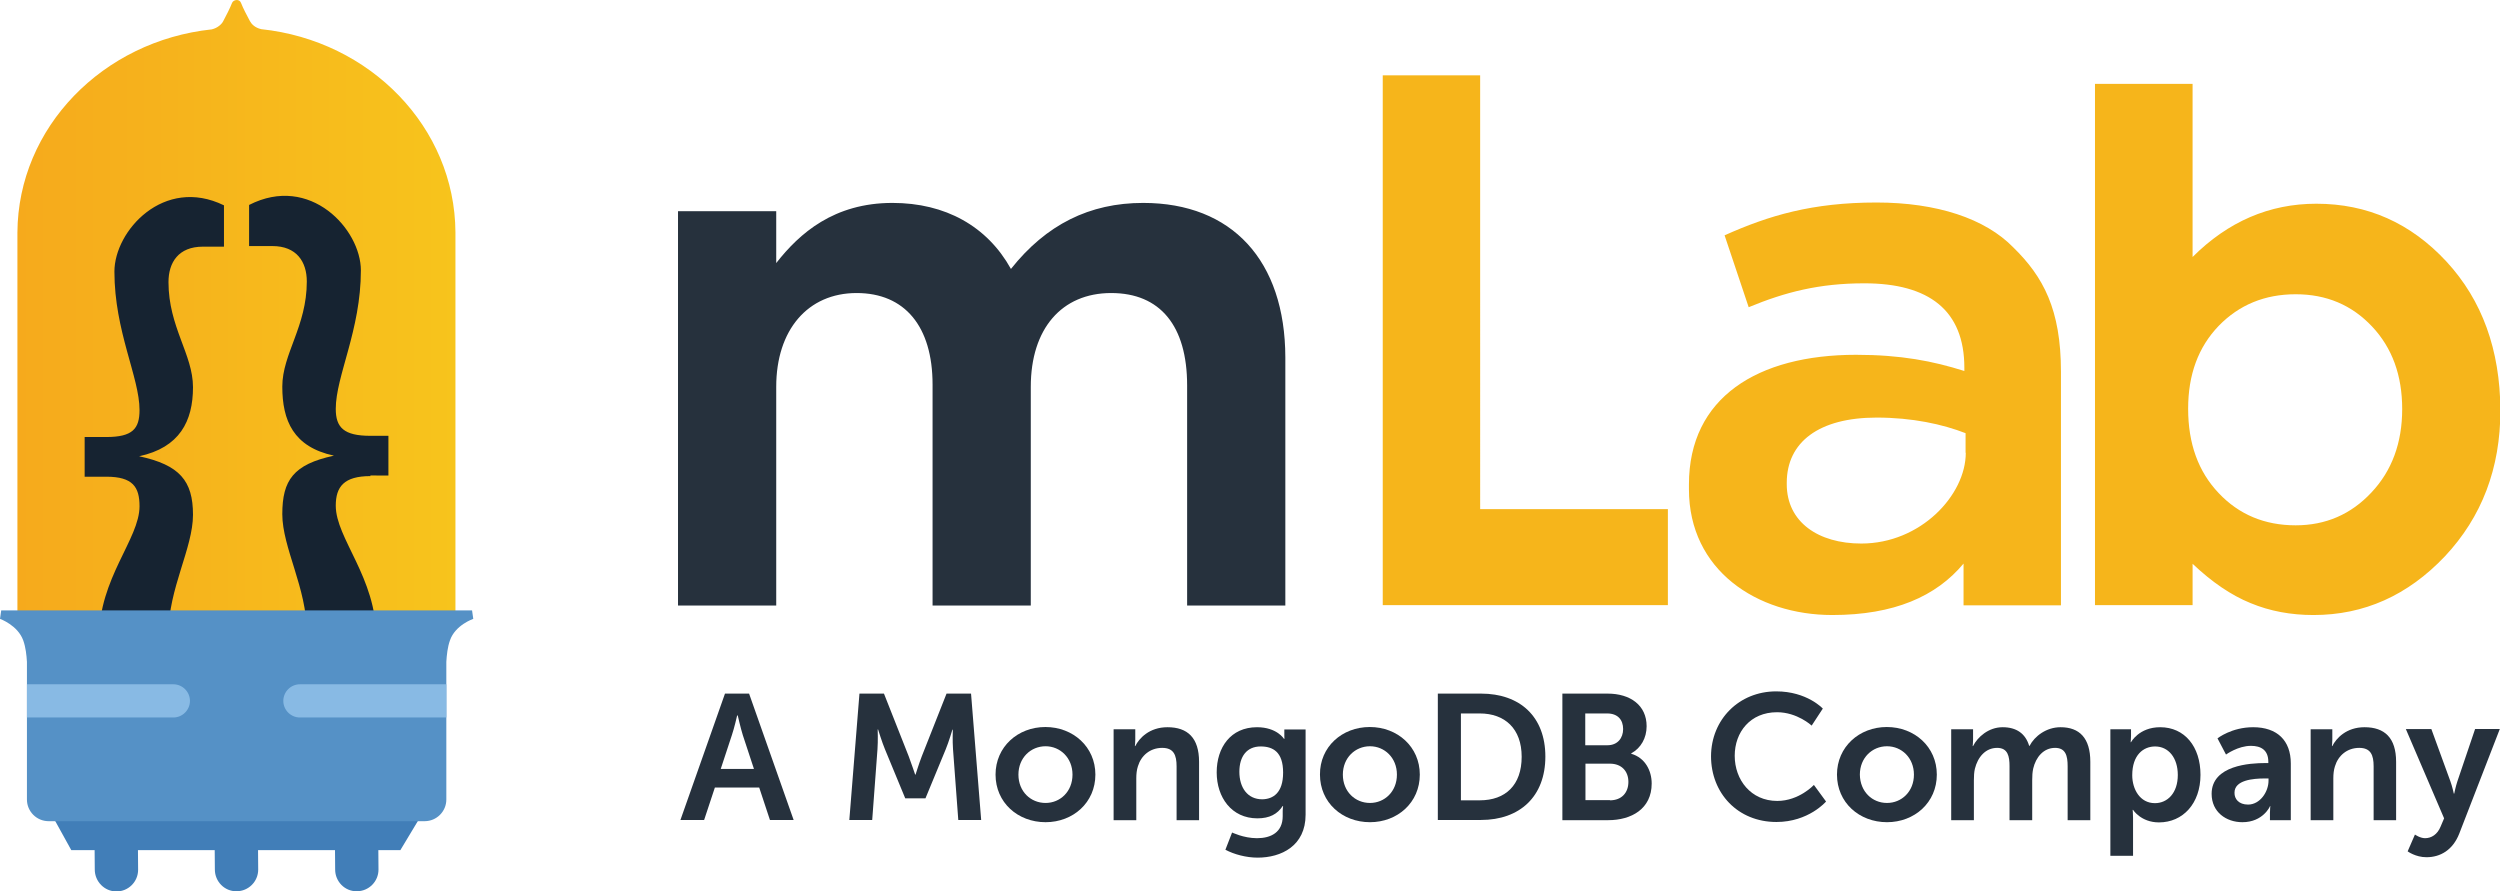 <?xml version="1.0" encoding="utf-8"?>
<!-- Generator: Adobe Illustrator 23.0.0, SVG Export Plug-In . SVG Version: 6.00 Build 0)  -->
<svg version="1.1" id="Layer_1" xmlns="http://www.w3.org/2000/svg" xmlns:xlink="http://www.w3.org/1999/xlink" x="0px" y="0px"
	 viewBox="0 0 1234.5 440.2" style="enable-background:new 0 0 1234.5 440.2;" xml:space="preserve">
<style type="text/css">
	.st0{fill-rule:evenodd;clip-rule:evenodd;fill:#26313D;}
	.st1{fill-rule:evenodd;clip-rule:evenodd;fill:#F6B51B;}
	.st2{fill-rule:evenodd;clip-rule:evenodd;fill:#417EB8;}
	.st3{fill-rule:evenodd;clip-rule:evenodd;fill:url(#SVGID_1_);}
	.st4{clip-path:url(#SVGID_2_);}
	.st5{fill-rule:evenodd;clip-rule:evenodd;fill:#162331;}
	.st6{fill-rule:evenodd;clip-rule:evenodd;fill:#5591C6;}
	.st7{fill-rule:evenodd;clip-rule:evenodd;fill:#88BAE4;}
	.st8{fill:#26313D;}
</style>
<g>
	<g id="m:_Stroked_in_Illustrator_1.2_center_9_">
		<g>
			<path class="st0" d="M564.5,100.2c-26.5,0-47.9,10.7-65.3,32.6c-11.7-21.1-32.4-32.6-58.5-32.6c-28.9,0-45.9,15-57.4,29.7v-25.6
				h-48.5v194.7h48.5v-108c0-28.1,15.6-46.3,39.7-46.3c23.8,0,37.5,16.5,37.5,45.2v109.1h48.5v-108c0-28.6,15.2-46.3,39.7-46.3
				c24.2,0,37.5,16.2,37.5,45.6v108.7h48.5V176.5C634.6,128.7,608.4,100.2,564.5,100.2z"/>
		</g>
	</g>
	<g id="Lab_9_">
		<g>
			<path class="st1" d="M730.9,37.2h-48.1v261.6h140.8v-47.4h-92.7V37.2z M1208.1,129.2c-17.7-19.1-39.1-28.6-64.3-28.6
				c-11.6,0-22.5,2.2-32.7,6.6c-10.2,4.4-19.7,11-28.4,19.7V41.4h-48.2v257.4h48.2v-20.4c9.5,9,19,15.5,28.6,19.4
				c9.6,4,20,5.9,31.1,5.9c25,0,46.6-9.7,64.9-29c18.2-19.4,27.4-43.4,27.4-72.2C1234.5,172.7,1225.7,148.3,1208.1,129.2z
				 M1171,243.2c-10.1,10.8-22.6,16.2-37.4,16.2c-15.3,0-28-5.3-38-15.9c-10.1-10.6-15.1-24.5-15.1-41.7c0-16.8,5-30.4,15.1-40.9
				c10.1-10.4,22.8-15.6,38-15.6c15.2,0,27.7,5.3,37.7,15.9c10,10.6,14.9,24.2,14.9,40.8C1186.2,218.7,1181.1,232.5,1171,243.2z
				 M994.2,122.2c-13.9-14.3-37.8-22.2-67.6-22.2c-31.7,0-53.1,6.4-75,16.2l11.9,35.5c18.1-7.5,34.9-11.8,57.1-11.8
				c32,0,49.4,13.4,49.4,41.7v1.6c-15.5-4.9-31.3-8-53.5-8c-48.6,0-82.5,21.1-82.5,64v2.4c0,39.9,33.5,62.1,70.8,62.1
				c30.5,0,51.3-9.2,64.8-25.4v20.6h48.1V183.6C1017.7,152.7,1008.9,136.6,994.2,122.2z M970.7,223.6c0,20.9-22.3,44.8-51.6,44.8
				c-21.2,0-36.8-10.6-36.8-29.3v-0.7c0-20.1,15.9-32.2,44.4-32.2c17.6,0,32.6,3.3,43.9,7.7V223.6z"/>
		</g>
	</g>
</g>
<g>
	<g>
		<path class="st2" d="M165.5,429.4l-0.1-12.5h21.4l0.1,12.5c0,5.9-4.8,10.7-10.7,10.7C170.3,440.2,165.5,435.3,165.5,429.4z"/>
		<path class="st2" d="M106.1,429.4l-0.1-12.5h21.4l0.1,12.5c0,5.9-4.8,10.7-10.7,10.7C110.9,440.2,106.1,435.3,106.1,429.4z"/>
		<path class="st2" d="M46.8,429.4L46.7,417h21.4l0.1,12.5c0,5.9-4.8,10.7-10.7,10.7C51.6,440.2,46.8,435.3,46.8,429.4z"/>
	</g>
	<path class="st2" d="M207.5,403.5l-9.8,16.3H35.2l-9-16.3H207.5z"/>
	<linearGradient id="SVGID_1_" gradientUnits="userSpaceOnUse" x1="8.56" y1="151.901" x2="225.086" y2="151.901">
		<stop  offset="0" style="stop-color:#F6AA1C"/>
		<stop  offset="1" style="stop-color:#F7C41C"/>
	</linearGradient>
	<path class="st3" d="M8.6,303.8v-189h0c0.3-51.9,42.2-94.6,96-100.3c2.9-0.7,4.9-2.6,5.6-4c1.6-3,3.3-6.3,4.4-9.1
		c0.7-1.6,3.6-2.1,4.4,0c1.1,2.8,2.8,6,4.4,9c0.8,1.5,2.5,3.3,5.6,4c53.8,5.7,95.6,48.4,95.9,100.3h0v189H8.6z"/>
	<g>
		<defs>
			<path id="SVGID_5_" d="M8.6,303.8v-189h0c0.3-51.9,42.2-94.6,96-100.3c2.9-0.7,4.9-2.6,5.6-4c1.6-3,3.3-6.3,4.4-9.1
				c0.7-1.6,3.6-2.1,4.4,0c1.1,2.8,2.8,6,4.4,9c0.8,1.5,2.5,3.3,5.6,4c53.8,5.7,95.6,48.4,95.9,100.3h0v189H8.6z"/>
		</defs>
		<clipPath id="SVGID_2_">
			<use xlink:href="#SVGID_5_"  style="overflow:visible;"/>
		</clipPath>
		<g class="st4">
			<path class="st5" d="M182.9,235.1c-13,0-17.1,5.2-17.1,14.6c0,16.2,20,35.4,20,65.1c0,21.6-12.8,39.7-40.8,39.7h-13v-26.5h5.8
				c10.3,0,13.7-6,13.7-15.7c0-21.9-12.1-41.9-12.1-58.4c0-16.8,5.5-24.6,25.5-28.9c-20-4.3-25.5-17.3-25.5-34.1
				c0-16.2,12.1-29.7,12.1-51.9c0-9.7-5-17.5-17-17.5c-4.4,0-8.1,0-11.5,0v-20.3c30.1-15.4,55.2,12,55.2,32.3
				c0,29.5-12.4,52.2-12.4,68.4c0,9.2,4,13.3,17.1,13.3h8.9v19.6H182.9z M110.6,121.8c-3.1,0-6.5,0-10.4,0c-12,0-17,7.7-17,17.5
				c0,22.2,12.1,35.7,12.1,51.9c0,16.8-6.6,29.8-26.6,34.1c20,4.3,26.6,12.1,26.6,28.9c0,16.5-12.1,36.5-12.1,58.4
				c0,9.7,3.5,15.7,13.7,15.7h5.8v26.5h-13c-28,0-40.8-18.1-40.8-39.7c0-29.7,20-48.9,20-65.1c0-9.5-3.3-14.6-16.4-14.6H41.8v-19.6
				h10.7c13,0,16.4-4.1,16.4-13.3c0-16.2-12.4-38.9-12.4-68.4c0-20.1,24.4-47.2,54.1-32.7V121.8z"/>
		</g>
	</g>
	<path class="st6" d="M222.2,316.2c-1.2,3.3-1.6,7.3-1.8,10.6c0,0.1,0,0.1,0,0.2v67.8c0,5.9-4.8,10.7-10.7,10.7H24
		c-5.9,0-10.7-4.8-10.7-10.7V327c0-0.1,0-0.2,0-0.2c-0.2-3.3-0.6-7.1-1.8-10.5C8.8,308.7,0,305.6,0,305.6l0.6-4.2h232.5l0.6,4.2
		C233.7,305.6,224.8,308.6,222.2,316.2z"/>
	<path class="st7" d="M220.4,354.3h-72.3c-4.5,0-8.2-3.7-8.2-8.2c0-4.5,3.7-8.2,8.2-8.2h72.3V354.3z"/>
	<path class="st7" d="M13.3,337.9l72.3,0c4.5,0,8.2,3.7,8.2,8.2c0,4.5-3.7,8.2-8.2,8.2l-72.3,0L13.3,337.9z"/>
</g>
<g>
	<path class="st8" d="M374.9,388.9H353l-5.3,16h-11.7l22-62.4h11.9l22,62.4h-11.7L374.9,388.9z M364,353.3c0,0-1.4,6.2-2.6,9.7
		l-5.5,16.7h16.4l-5.5-16.7c-1.1-3.5-2.5-9.7-2.5-9.7H364z"/>
	<path class="st8" d="M424.4,342.5h12.1l12.2,30.9c1.4,3.7,3.2,9.1,3.2,9.1h0.2c0,0,1.7-5.5,3.1-9.1l12.2-30.9h12.1l5,62.4h-11.3
		l-2.6-34.9c-0.3-4.1-0.1-9.7-0.1-9.7h-0.2c0,0-1.8,6.1-3.3,9.7L457,394.2H447L437,370c-1.5-3.6-3.4-9.8-3.4-9.8h-0.2
		c0,0,0.2,5.6-0.1,9.8l-2.6,34.9h-11.3L424.4,342.5z"/>
	<path class="st8" d="M516.2,359c13.7,0,24.7,9.8,24.7,23.5c0,13.8-11,23.5-24.6,23.5c-13.7,0-24.7-9.7-24.7-23.5
		C491.6,368.8,502.6,359,516.2,359z M516.3,396.5c7.2,0,13.3-5.6,13.3-14c0-8.3-6.1-14-13.3-14c-7.3,0-13.4,5.7-13.4,14
		C502.9,390.9,509,396.5,516.3,396.5z"/>
	<path class="st8" d="M549.9,360.1h10.7v5.2c0,1.7-0.2,3.1-0.2,3.1h0.2c1.9-3.8,6.9-9.3,15.9-9.3c9.9,0,15.6,5.2,15.6,17.1v28.8H581
		v-26.6c0-5.5-1.4-9.1-7.1-9.1c-6,0-10.4,3.8-12,9.1c-0.6,1.8-0.8,3.9-0.8,6v20.6h-11.2V360.1z"/>
	<path class="st8" d="M620.7,413.9c6.9,0,12.7-2.9,12.7-10.9v-2.6c0-1.1,0.2-2.4,0.2-2.4h-0.2c-2.6,4-6.5,6.1-12.5,6.1
		c-12.8,0-20.1-10.4-20.1-22.7c0-12.3,6.9-22.3,19.9-22.3c9.8,0,13.3,5.7,13.3,5.7h0.3c0,0-0.1-0.5-0.1-1.2v-3.4h10.5v42.1
		c0,15.4-12,21.2-23.7,21.2c-5.6,0-11.6-1.6-15.9-3.9l3.3-8.5C608.3,411,614,413.9,620.7,413.9z M633.6,381.5
		c0-10.2-5-12.9-11.1-12.9c-6.8,0-10.5,4.9-10.5,12.5c0,7.8,4,13.6,11.3,13.6C628.6,394.6,633.6,391.6,633.6,381.5z"/>
	<path class="st8" d="M676.4,359c13.7,0,24.7,9.8,24.7,23.5c0,13.8-11,23.5-24.6,23.5c-13.7,0-24.7-9.7-24.7-23.5
		C651.7,368.8,662.7,359,676.4,359z M676.5,396.5c7.2,0,13.3-5.6,13.3-14c0-8.3-6.1-14-13.3-14c-7.3,0-13.4,5.7-13.4,14
		C663.1,390.9,669.2,396.5,676.5,396.5z"/>
	<path class="st8" d="M710,342.5h21.3c19.3,0,31.8,11.4,31.8,31.1c0,19.7-12.6,31.3-31.8,31.3H710V342.5z M730.7,395.2
		c12.7,0,20.7-7.5,20.7-21.5c0-13.9-8.3-21.4-20.7-21.4h-9.3v42.9H730.7z"/>
	<path class="st8" d="M771.5,342.5h22.3c11.3,0,19.3,5.8,19.3,16.1c0,5.8-2.8,10.8-7.6,13.4v0.2c6.9,2,10.1,8.4,10.1,14.7
		c0,12.5-10,18.1-21.5,18.1h-22.6V342.5z M793.8,368c4.9,0,7.7-3.5,7.7-8c0-4.5-2.6-7.7-7.9-7.7h-10.8V368H793.8z M795,395.2
		c5.8,0,9.1-3.8,9.1-9.1c0-5.2-3.3-9-9.1-9h-12.1v18H795z"/>
	<path class="st8" d="M877.1,341.4c15.2,0,23,8.5,23,8.5l-5.5,8.4c0,0-7.1-6.6-17.1-6.6c-13.2,0-20.9,9.8-20.9,21.5
		c0,11.9,8,22.3,21,22.3c10.8,0,18.1-7.9,18.1-7.9l6,8.2c0,0-8.6,10.1-24.5,10.1c-19.1,0-32.3-14.2-32.3-32.5
		C845,355.3,858.7,341.4,877.1,341.4z"/>
	<path class="st8" d="M931.7,359c13.7,0,24.7,9.8,24.7,23.5c0,13.8-11,23.5-24.6,23.5c-13.7,0-24.7-9.7-24.7-23.5
		C907.1,368.8,918.1,359,931.7,359z M931.8,396.5c7.2,0,13.3-5.6,13.3-14c0-8.3-6.1-14-13.3-14c-7.3,0-13.4,5.7-13.4,14
		C918.5,390.9,924.5,396.5,931.8,396.5z"/>
	<path class="st8" d="M963.6,360.1h10.7v5.2c0,1.7-0.2,3.1-0.2,3.1h0.2c2.2-4.4,7.6-9.3,14.6-9.3c6.9,0,11.3,3.2,13.1,9.2h0.2
		c2.5-4.8,8.3-9.2,15.3-9.2c9.3,0,14.7,5.3,14.7,17.1v28.8H1021v-26.7c0-5.1-1-9-6.2-9c-5.7,0-9.5,4.6-10.8,10.2
		c-0.4,1.8-0.5,3.7-0.5,5.8v19.7h-11.2v-26.7c0-4.8-0.8-9-6.1-9c-5.8,0-9.6,4.6-11,10.3c-0.4,1.7-0.5,3.7-0.5,5.7v19.7h-11.2V360.1z
		"/>
	<path class="st8" d="M1042.1,360.1h10.2v3.3c0,1.7-0.2,3.1-0.2,3.1h0.2c0,0,3.9-7.4,14.4-7.4c12.1,0,19.9,9.6,19.9,23.5
		c0,14.2-8.7,23.5-20.5,23.5c-8.9,0-12.8-6.2-12.8-6.2h-0.2c0,0,0.2,1.6,0.2,3.9v18.8h-11.2V360.1z M1064.1,396.6
		c6.2,0,11.3-5,11.3-13.9c0-8.5-4.6-14.1-11.2-14.1c-5.8,0-11.3,4.2-11.3,14.2C1052.9,389.7,1056.7,396.6,1064.1,396.6z"/>
	<path class="st8" d="M1118.6,376.8h1.5v-0.6c0-5.9-3.7-7.9-8.6-7.9c-6.4,0-12.3,4.3-12.3,4.3l-4.2-8c0,0,6.9-5.5,17.6-5.5
		c11.8,0,18.6,6.5,18.6,17.9v28h-10.3v-3.7c0-1.8,0.2-3.2,0.2-3.2h-0.2c0.1,0-3.4,7.9-13.6,7.9c-8,0-15.2-5-15.2-14
		C1092.1,377.8,1111.3,376.8,1118.6,376.8z M1110.1,397.3c5.9,0,10.1-6.3,10.1-11.8v-1.1h-1.9c-5.7,0-14.9,0.8-14.9,7
		C1103.3,394.5,1105.5,397.3,1110.1,397.3z"/>
	<path class="st8" d="M1141,360.1h10.7v5.2c0,1.7-0.2,3.1-0.2,3.1h0.2c1.9-3.8,6.9-9.3,15.9-9.3c9.9,0,15.6,5.2,15.6,17.1v28.8
		h-11.1v-26.6c0-5.5-1.4-9.1-7.1-9.1c-6,0-10.4,3.8-12,9.1c-0.6,1.8-0.8,3.9-0.8,6v20.6H1141V360.1z"/>
	<path class="st8" d="M1192.5,412.1c0,0,2.5,1.8,5,1.8c3.1,0,6.1-1.8,7.7-5.8l1.7-4l-18.9-44.1h12.6l9.4,25.8
		c0.9,2.4,1.7,6.1,1.7,6.1h0.2c0,0,0.7-3.5,1.5-5.9l8.8-26h12.2l-20,51.6c-3.2,8.2-9.4,11.7-16.2,11.7c-5.4,0-9.3-2.9-9.3-2.9
		L1192.5,412.1z"/>
</g>
</svg>

